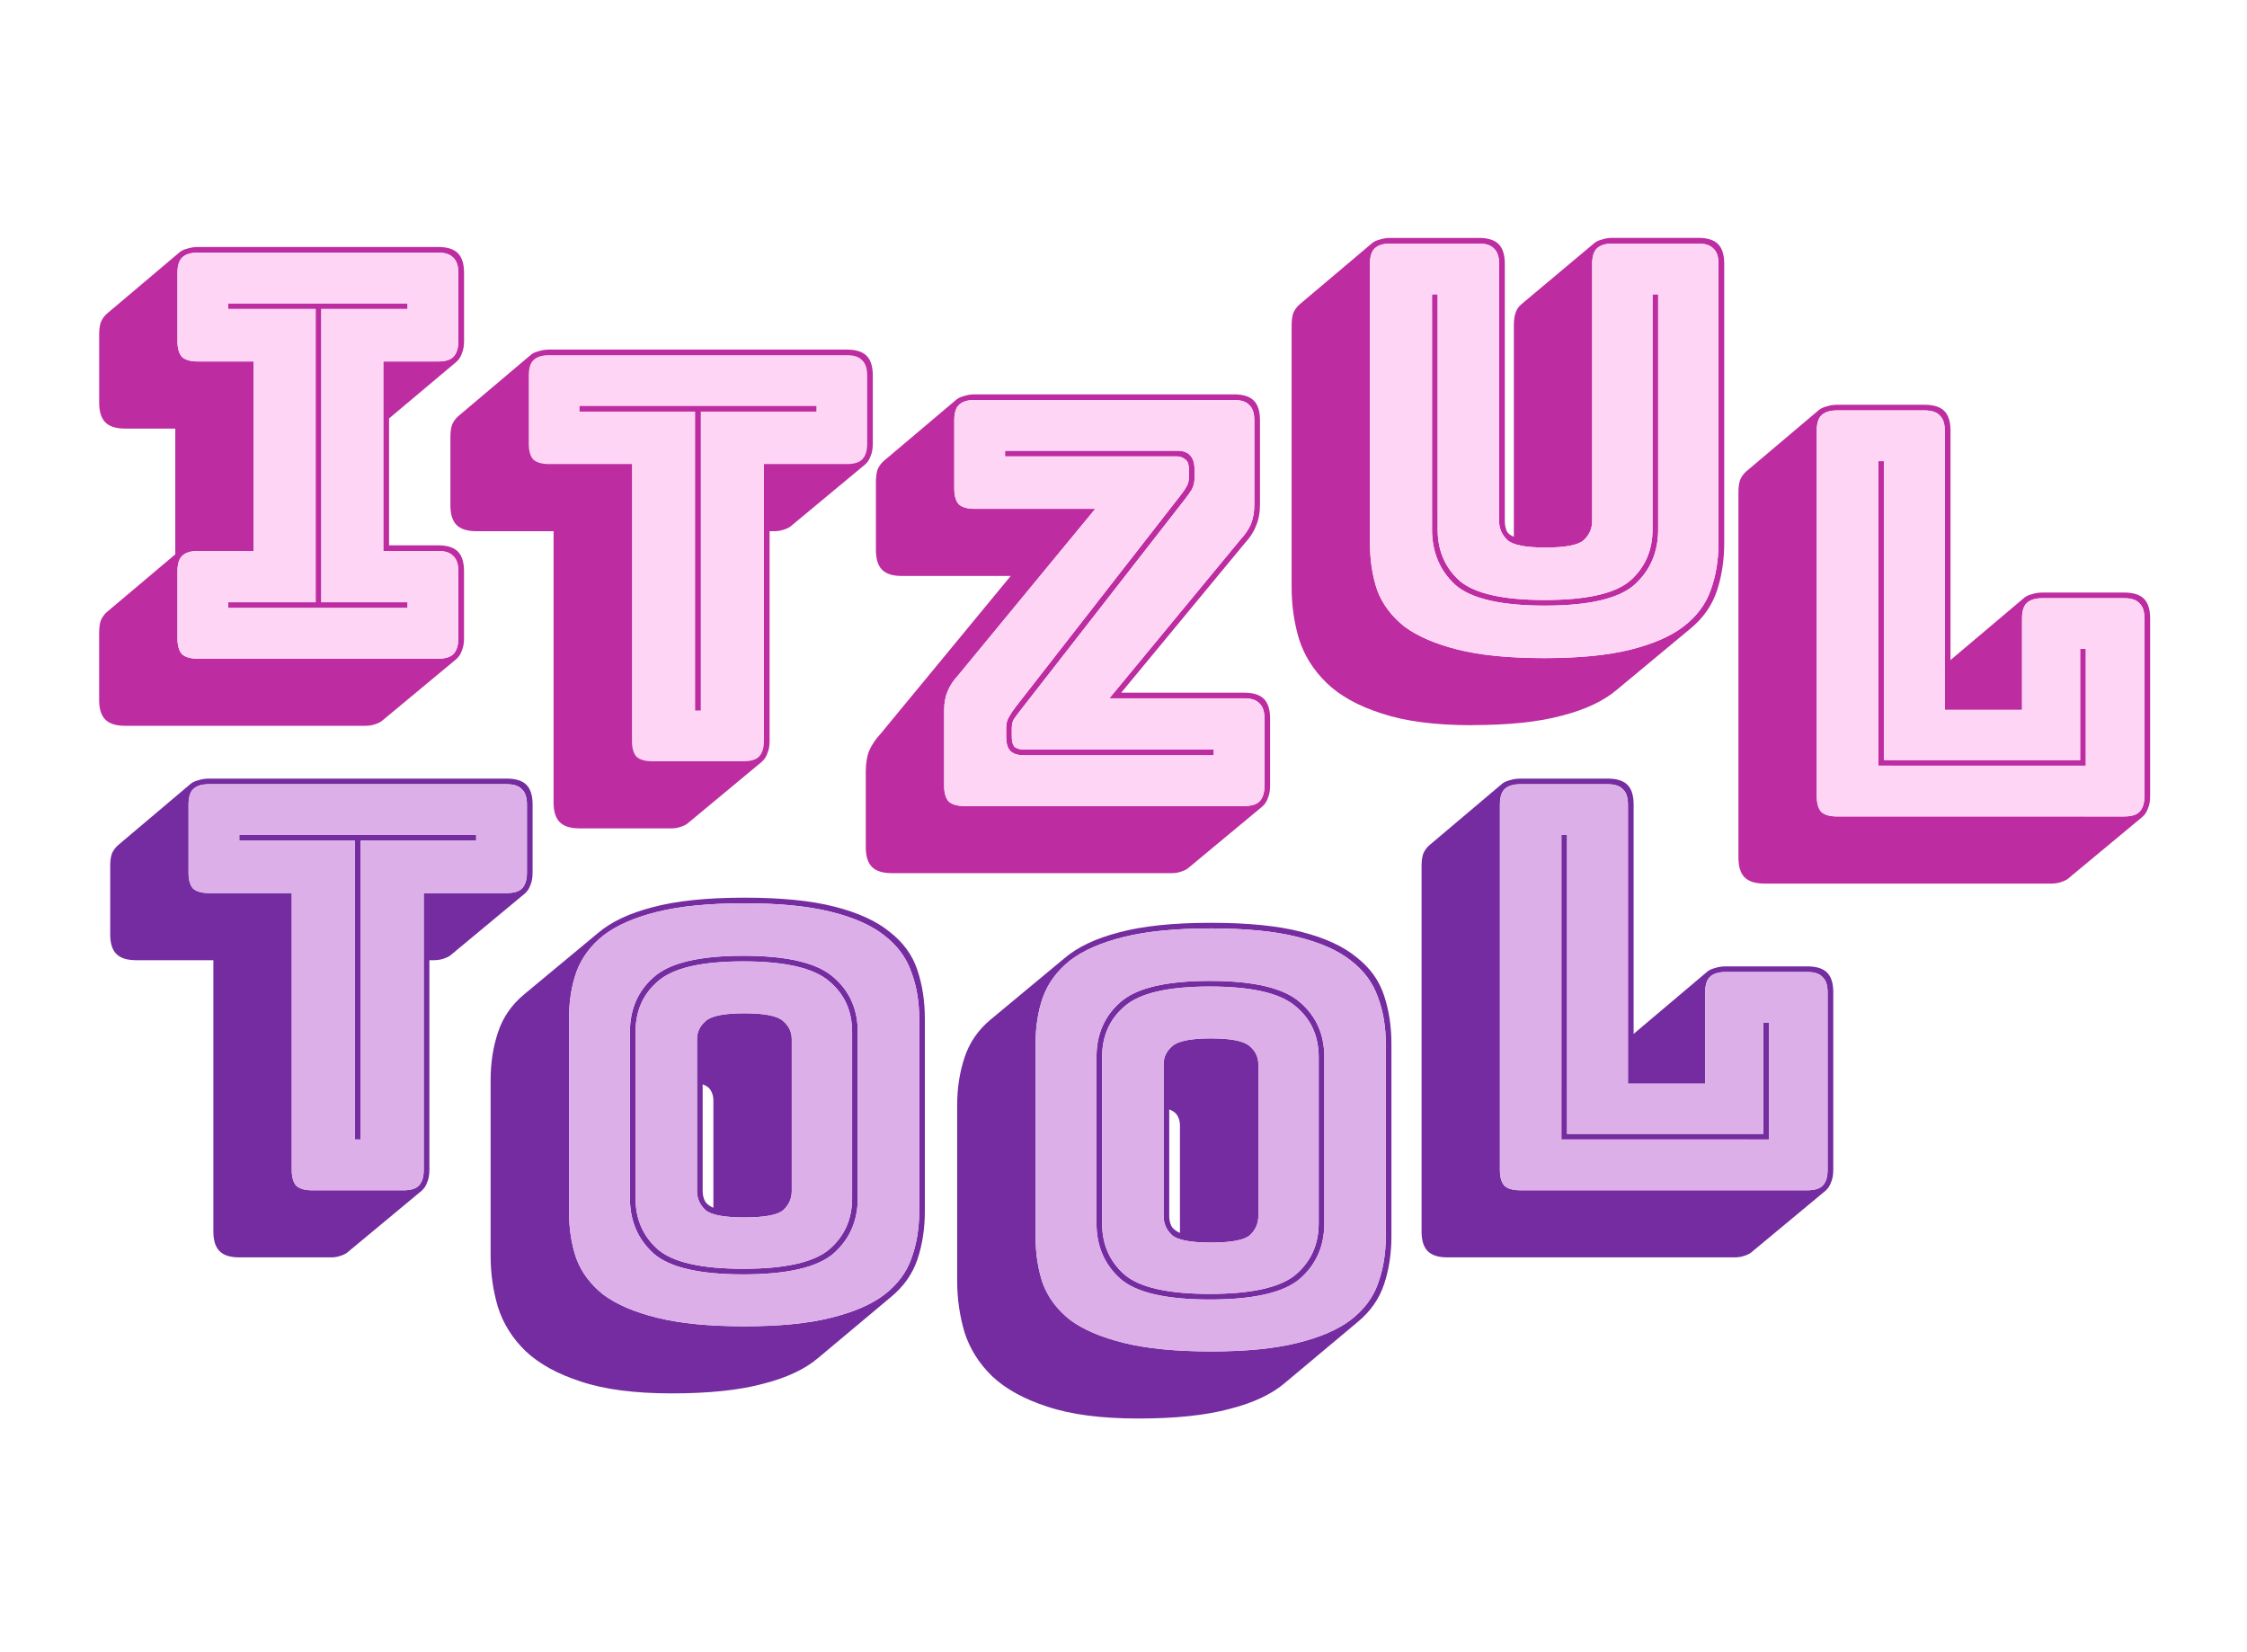 <?xml version="1.0" encoding="UTF-8" standalone="no"?>
<!-- Created with Inkscape (http://www.inkscape.org/) -->

<svg
   width="340"
   height="250"
   viewBox="0 0 89.958 66.146"
   version="1.1"
   id="svg5"
   inkscape:version="1.2.2 (b0a8486541, 2022-12-01)"
   sodipodi:docname="itzultool-logoa.svg"
   inkscape:export-filename="itzultool.png"
   inkscape:export-xdpi="96"
   inkscape:export-ydpi="96"
   xmlns:inkscape="http://www.inkscape.org/namespaces/inkscape"
   xmlns:sodipodi="http://sodipodi.sourceforge.net/DTD/sodipodi-0.dtd"
   xmlns="http://www.w3.org/2000/svg"
   xmlns:svg="http://www.w3.org/2000/svg">
  <sodipodi:namedview
     id="namedview7"
     pagecolor="#ffffff"
     bordercolor="#111111"
     borderopacity="1"
     inkscape:showpageshadow="0"
     inkscape:pageopacity="0"
     inkscape:pagecheckerboard="1"
     inkscape:deskcolor="#d1d1d1"
     inkscape:document-units="px"
     showgrid="false"
     inkscape:zoom="0.77754325"
     inkscape:cx="93.885453"
     inkscape:cy="94.528504"
     inkscape:window-width="1850"
     inkscape:window-height="1016"
     inkscape:window-x="0"
     inkscape:window-y="0"
     inkscape:window-maximized="1"
     inkscape:current-layer="layer1" />
  <defs
     id="defs2" />
  <g
     inkscape:label="Geruza 1"
     inkscape:groupmode="layer"
     id="layer1"
     transform="translate(-523.075,-682.283)">
    <g
       id="g1528"
       transform="translate(-3.274,-9.176)">
      <g
         id="g1493">
        <g
           id="g4371-3-5"
           transform="translate(315.986,-158.86)">
          <path
             d="m 292.491,885.692 h -11.492 q -0.542,0 -0.79,-0.248 -0.248,-0.248 -0.248,-0.79 v -14.63 q 0,-0.294 0.068,-0.497 0.09,-0.203 0.248,-0.339 l 2.913,-2.461 q 0.113,-0.09 0.294,-0.135 0.203,-0.068 0.429,-0.068 h 3.5 q 0.542,0 0.79,0.248 0.248,0.248 0.248,0.79 v 9.189 l 0.045,-0.045 2.913,-2.461 q 0.113,-0.09 0.294,-0.135 0.203,-0.068 0.429,-0.068 h 3.274 q 0.542,0 0.79,0.248 0.248,0.248 0.248,0.79 v 7.112 q 0,0.294 -0.09,0.497 -0.068,0.203 -0.226,0.339 l -2.935,2.438 q -0.09,0.09 -0.294,0.158 -0.181,0.068 -0.406,0.068 z m 2.913,-2.687 q 0.429,0 0.61,-0.181 0.203,-0.203 0.203,-0.632 v -7.112 q 0,-0.429 -0.203,-0.61 -0.181,-0.203 -0.61,-0.203 h -3.274 q -0.429,0 -0.632,0.203 -0.181,0.181 -0.181,0.61 v 3.658 h -3.093 v -11.176 q 0,-0.429 -0.203,-0.61 -0.181,-0.203 -0.61,-0.203 h -3.5 q -0.429,0 -0.632,0.203 -0.181,0.181 -0.181,0.61 v 14.63 q 0,0.429 0.181,0.632 0.203,0.181 0.632,0.181 z m -9.844,-2.032 V 868.782 h 0.226 v 11.966 h 7.857 v -4.448 h 0.226 v 4.674 z"
             style="font-size:22.578px;line-height:1.25;font-family:'Bungee Shade';-inkscape-font-specification:'Bungee Shade, Normal';letter-spacing:0px;word-spacing:0px;fill:#bd2ca0;fill-opacity:1;stroke-width:0.265"
             id="path629-1-4-1-9-8-6-62" />
          <path
             style="fill:#ffd5f6;stroke-width:4.714;stroke-linejoin:round;paint-order:stroke markers fill"
             d="m 283.908,866.749 c -0.286,0 -0.497,0.068 -0.632,0.203 -0.12,0.12 -0.181,0.324 -0.181,0.61 v 14.631 c 0,0.286 0.06,0.497 0.181,0.632 0.135,0.12 0.346,0.18 0.632,0.18 h 11.492 c 0.286,0 0.489,-0.06 0.61,-0.18 0.135,-0.135 0.203,-0.346 0.203,-0.632 v -7.112 c 0,-0.286 -0.068,-0.489 -0.203,-0.61 -0.12,-0.135 -0.324,-0.203 -0.61,-0.203 h -3.274 c -0.286,0 -0.497,0.068 -0.633,0.203 -0.12,0.12 -0.18,0.324 -0.18,0.61 v 3.658 h -3.093 V 867.562 c 0,-0.286 -0.068,-0.489 -0.203,-0.61 -0.12,-0.135 -0.324,-0.203 -0.61,-0.203 z m 1.648,2.032 h 0.226 v 11.966 h 7.857 v -4.448 h 0.226 v 4.674 h -8.309 z"
             id="path4355-4-9" />
        </g>
        <g
           id="g4379-9-1"
           transform="translate(318.103,-157.273)">
          <path
             d="m 255.144,883.688 h -11.199 q -0.542,0 -0.79,-0.248 -0.248,-0.248 -0.248,-0.79 v -3.025 q 0,-0.497 0.135,-0.835 0.158,-0.361 0.474,-0.7 l 5.193,-6.299 h -4.358 q -0.542,0 -0.79,-0.248 -0.248,-0.248 -0.248,-0.79 v -2.732 q 0,-0.294 0.068,-0.497 0.09,-0.203 0.248,-0.339 l 2.913,-2.461 q 0.113,-0.09 0.294,-0.135 0.203,-0.068 0.429,-0.068 h 10.386 q 0.542,0 0.79,0.248 0.248,0.248 0.248,0.79 v 3.364 q 0,0.497 -0.158,0.858 -0.135,0.361 -0.452,0.7 l -4.945,5.983 h 4.922 q 0.542,0 0.79,0.248 0.248,0.248 0.248,0.79 v 2.687 q 0,0.294 -0.09,0.497 -0.068,0.203 -0.226,0.339 l -2.935,2.438 q -0.09,0.09 -0.294,0.158 -0.181,0.068 -0.406,0.068 z m 2.913,-2.687 q 0.429,0 0.61,-0.181 0.203,-0.203 0.203,-0.632 v -2.687 q 0,-0.429 -0.203,-0.61 -0.181,-0.203 -0.61,-0.203 h -5.396 l 5.238,-6.344 q 0.294,-0.316 0.429,-0.632 0.135,-0.339 0.135,-0.79 v -3.364 q 0,-0.429 -0.203,-0.61 -0.181,-0.203 -0.61,-0.203 h -10.386 q -0.429,0 -0.632,0.203 -0.181,0.181 -0.181,0.61 v 2.732 q 0,0.429 0.181,0.632 0.203,0.181 0.632,0.181 h 4.832 l -5.486,6.66 q -0.294,0.316 -0.429,0.655 -0.135,0.316 -0.135,0.745 v 3.025 q 0,0.429 0.181,0.632 0.203,0.181 0.632,0.181 z m -2.371,-12.282 -6.615,8.489 q -0.158,0.203 -0.248,0.339 -0.068,0.135 -0.068,0.361 v 0.316 q 0,0.316 0.135,0.429 0.158,0.09 0.339,0.09 h 7.609 v 0.226 h -7.609 q -0.361,0 -0.542,-0.181 -0.158,-0.181 -0.158,-0.564 v -0.361 q 0,-0.248 0.113,-0.429 0.113,-0.203 0.271,-0.406 l 6.615,-8.489 q 0.158,-0.203 0.226,-0.339 0.09,-0.135 0.09,-0.361 v -0.316 q 0,-0.316 -0.158,-0.406 -0.135,-0.113 -0.316,-0.113 h -6.886 v -0.226 h 6.886 q 0.361,0 0.519,0.181 0.181,0.181 0.181,0.564 v 0.361 q 0,0.248 -0.113,0.452 -0.113,0.181 -0.271,0.384 z"
             style="font-size:22.578px;line-height:1.25;font-family:'Bungee Shade';-inkscape-font-specification:'Bungee Shade, Normal';letter-spacing:0px;word-spacing:0px;fill:#bd2ca0;fill-opacity:1;stroke-width:0.265"
             id="path625-8-0-3-8-3-8-2" />
          <path
             style="fill:#ffd5f6;stroke-width:4.714;stroke-linejoin:round;paint-order:stroke markers fill"
             d="m 247.261,864.745 c -0.286,0 -0.497,0.068 -0.632,0.203 -0.12,0.12 -0.18,0.324 -0.18,0.61 v 2.732 c 0,0.286 0.06,0.497 0.18,0.632 0.135,0.12 0.346,0.18 0.632,0.18 h 4.832 l -5.486,6.661 c -0.196,0.211 -0.339,0.429 -0.429,0.655 -0.09,0.211 -0.135,0.459 -0.135,0.745 v 3.026 c 0,0.286 0.06,0.497 0.181,0.632 0.135,0.12 0.346,0.18 0.632,0.18 h 11.199 c 0.286,0 0.489,-0.06 0.609,-0.18 0.135,-0.135 0.203,-0.346 0.203,-0.632 v -2.687 c 0,-0.286 -0.068,-0.489 -0.203,-0.609 -0.12,-0.135 -0.323,-0.203 -0.609,-0.203 h -5.396 l 5.238,-6.345 c 0.196,-0.211 0.339,-0.421 0.429,-0.632 0.09,-0.226 0.135,-0.489 0.135,-0.79 v -3.364 c 0,-0.286 -0.068,-0.489 -0.203,-0.61 -0.12,-0.135 -0.324,-0.203 -0.61,-0.203 z m 1.22,2.032 h 6.886 c 0.241,0 0.414,0.06 0.519,0.181 0.12,0.12 0.181,0.308 0.181,0.564 v 0.361 c 0,0.166 -0.038,0.316 -0.113,0.452 -0.075,0.12 -0.165,0.248 -0.271,0.384 l -6.615,8.489 c -0.105,0.135 -0.188,0.249 -0.249,0.339 -0.045,0.09 -0.068,0.211 -0.068,0.361 v 0.316 c 0,0.211 0.045,0.354 0.135,0.429 0.105,0.06 0.219,0.09 0.339,0.09 h 7.608 v 0.226 h -7.608 c -0.241,0 -0.422,-0.06 -0.542,-0.18 -0.105,-0.12 -0.158,-0.309 -0.158,-0.565 v -0.361 c 0,-0.166 0.038,-0.308 0.113,-0.429 0.075,-0.135 0.165,-0.271 0.271,-0.406 l 6.615,-8.489 c 0.105,-0.135 0.181,-0.248 0.226,-0.338 0.06,-0.09 0.09,-0.211 0.09,-0.361 v -0.316 c 0,-0.211 -0.053,-0.346 -0.158,-0.406 -0.09,-0.075 -0.196,-0.113 -0.316,-0.113 h -6.886 z"
             id="path4353-4-7" />
        </g>
        <g
           id="g5075-6-09"
           transform="translate(318.411,-158.86)">
          <path
             style="fill:#ffd5f6;fill-opacity:1;stroke-width:4.714;stroke-linejoin:round;paint-order:stroke markers fill"
             d="m 229.918,864.54 c -0.286,0 -0.497,0.068 -0.633,0.203 -0.12,0.12 -0.18,0.324 -0.18,0.61 v 2.732 c 0,0.286 0.06,0.497 0.18,0.633 0.135,0.12 0.347,0.18 0.633,0.18 h 3.319 v 11.086 c 0,0.286 0.06,0.497 0.181,0.633 0.135,0.12 0.346,0.18 0.632,0.18 h 3.658 c 0.286,0 0.489,-0.06 0.61,-0.18 0.135,-0.135 0.203,-0.347 0.203,-0.633 v -11.086 h 3.319 c 0.286,0 0.489,-0.06 0.609,-0.18 0.135,-0.135 0.203,-0.347 0.203,-0.633 v -2.732 c 0,-0.286 -0.068,-0.489 -0.203,-0.61 -0.12,-0.135 -0.323,-0.203 -0.609,-0.203 z m 1.219,2.032 h 9.483 v 0.226 h -4.628 v 11.966 h -0.226 v -11.966 h -4.629 z"
             id="path1772-3-8-4-8-7-9-3" />
          <path
             d="m 234.796,883.483 h -3.658 q -0.542,0 -0.79,-0.248 -0.248,-0.248 -0.248,-0.79 v -10.86 h -3.093 q -0.542,0 -0.79,-0.248 -0.248,-0.248 -0.248,-0.79 v -2.732 q 0,-0.294 0.068,-0.497 0.09,-0.203 0.248,-0.339 l 2.913,-2.461 q 0.113,-0.09 0.294,-0.135 0.203,-0.068 0.429,-0.068 h 11.921 q 0.542,0 0.79,0.248 0.248,0.248 0.248,0.79 v 2.732 q 0,0.294 -0.09,0.497 -0.068,0.203 -0.226,0.339 l -2.935,2.438 q -0.09,0.09 -0.294,0.158 -0.181,0.068 -0.406,0.068 h -0.181 v 8.399 q 0,0.294 -0.09,0.497 -0.068,0.203 -0.226,0.339 l -2.935,2.438 q -0.09,0.09 -0.294,0.158 -0.181,0.068 -0.406,0.068 z m 2.913,-2.687 q 0.429,0 0.61,-0.181 0.203,-0.203 0.203,-0.632 v -11.086 h 3.319 q 0.429,0 0.61,-0.181 0.203,-0.203 0.203,-0.632 v -2.732 q 0,-0.429 -0.203,-0.61 -0.181,-0.203 -0.61,-0.203 h -11.921 q -0.429,0 -0.632,0.203 -0.181,0.181 -0.181,0.61 v 2.732 q 0,0.429 0.181,0.632 0.203,0.181 0.632,0.181 h 3.319 v 11.086 q 0,0.429 0.181,0.632 0.203,0.181 0.632,0.181 z m -1.942,-2.032 v -11.966 h -4.628 v -0.226 h 9.483 v 0.226 h -4.628 v 11.966 z"
             style="font-size:22.578px;line-height:1.25;font-family:'Bungee Shade';-inkscape-font-specification:'Bungee Shade, Normal';letter-spacing:0px;word-spacing:0px;fill:#bd2ca0;fill-opacity:1;stroke-width:0.265"
             id="path623-3-5-5-7-1-9-6" />
        </g>
        <g
           id="g4387-7-0"
           transform="translate(321.807,-157.802)">
          <path
             d="m 219.167,878.318 h -9.618 q -0.542,0 -0.79,-0.248 -0.248,-0.248 -0.248,-0.79 v -2.687 q 0,-0.294 0.068,-0.497 0.09,-0.203 0.248,-0.339 l 2.732,-2.303 v -5.035 h -2.009 q -0.542,0 -0.79,-0.248 -0.248,-0.248 -0.248,-0.79 v -2.732 q 0,-0.294 0.068,-0.497 0.09,-0.203 0.248,-0.339 l 2.913,-2.461 q 0.113,-0.09 0.294,-0.135 0.203,-0.068 0.429,-0.068 h 9.618 q 0.542,0 0.79,0.248 0.248,0.248 0.248,0.79 v 2.732 q 0,0.294 -0.09,0.497 -0.068,0.203 -0.226,0.339 l -2.687,2.258 v 5.08 h 1.964 q 0.542,0 0.79,0.248 0.248,0.248 0.248,0.79 v 2.687 q 0,0.294 -0.09,0.497 -0.068,0.203 -0.226,0.339 l -2.935,2.438 q -0.09,0.09 -0.294,0.158 -0.181,0.068 -0.406,0.068 z m -6.706,-2.687 h 9.618 q 0.429,0 0.61,-0.181 0.203,-0.203 0.203,-0.632 v -2.687 q 0,-0.429 -0.203,-0.61 -0.181,-0.203 -0.61,-0.203 h -2.19 v -7.586 h 2.19 q 0.429,0 0.61,-0.181 0.203,-0.203 0.203,-0.632 v -2.732 q 0,-0.429 -0.203,-0.61 -0.181,-0.203 -0.61,-0.203 h -9.618 q -0.429,0 -0.632,0.203 -0.181,0.181 -0.181,0.61 v 2.732 q 0,0.429 0.181,0.632 0.203,0.181 0.632,0.181 h 2.235 v 7.586 h -2.235 q -0.429,0 -0.632,0.203 -0.181,0.181 -0.181,0.61 v 2.687 q 0,0.429 0.181,0.632 0.203,0.181 0.632,0.181 z m 8.399,-2.032 h -7.18 v -0.226 h 3.5 v -11.74 h -3.5 v -0.226 h 7.18 v 0.226 h -3.454 v 11.74 h 3.454 z"
             style="font-size:22.578px;line-height:1.25;font-family:'Bungee Shade';-inkscape-font-specification:'Bungee Shade, Normal';letter-spacing:0px;word-spacing:0px;fill:#bd2ca0;fill-opacity:1;stroke-width:0.265"
             id="path621-2-1-1-9-7-8-6" />
          <path
             style="fill:#ffd5f6;stroke-width:4.714;stroke-linejoin:round;paint-order:stroke markers fill"
             d="m 212.458,859.375 c -0.286,0 -0.497,0.068 -0.632,0.203 -0.12,0.12 -0.181,0.324 -0.181,0.61 v 2.732 c 0,0.286 0.06,0.497 0.181,0.633 0.135,0.12 0.346,0.18 0.632,0.18 h 2.236 v 7.586 h -2.236 c -0.286,0 -0.497,0.068 -0.632,0.204 -0.12,0.12 -0.181,0.323 -0.181,0.609 v 2.687 c 0,0.286 0.06,0.497 0.181,0.633 0.135,0.12 0.346,0.18 0.632,0.18 h 9.618 c 0.286,0 0.489,-0.06 0.61,-0.18 0.135,-0.135 0.203,-0.347 0.203,-0.633 v -2.687 c 0,-0.286 -0.068,-0.489 -0.203,-0.609 -0.12,-0.135 -0.324,-0.204 -0.61,-0.204 h -2.19 v -7.586 h 2.19 c 0.286,0 0.489,-0.06 0.61,-0.18 0.135,-0.135 0.203,-0.347 0.203,-0.633 v -2.732 c 0,-0.286 -0.068,-0.489 -0.203,-0.61 -0.12,-0.135 -0.324,-0.203 -0.61,-0.203 z m 1.219,2.032 h 7.18 v 0.226 h -3.455 v 11.74 h 3.455 v 0.226 h -7.18 v -0.226 h 3.5 v -11.74 h -3.5 z"
             id="path4349-0-2" />
        </g>
        <g
           id="g4375-1-6"
           transform="translate(317.573,-157.273)">
          <path
             d="m 267.688,877.765 q -2.19,0 -3.612,-0.474 -1.4,-0.452 -2.19,-1.219 -0.79,-0.768 -1.106,-1.761 -0.294,-0.993 -0.294,-2.055 v -10.499 q 0,-0.294 0.068,-0.497 0.09,-0.203 0.248,-0.339 l 2.913,-2.461 q 0.113,-0.09 0.294,-0.135 0.203,-0.068 0.429,-0.068 h 3.545 q 0.542,0 0.79,0.248 0.248,0.248 0.248,0.79 v 10.295 q 0,0.203 0.068,0.384 0.068,0.158 0.294,0.248 v -8.467 q 0,-0.294 0.068,-0.497 0.068,-0.203 0.203,-0.316 l 0.023,-0.023 2.935,-2.461 q 0.113,-0.09 0.294,-0.135 0.181,-0.068 0.429,-0.068 h 3.432 q 0.542,0 0.79,0.248 0.248,0.248 0.248,0.79 v 11.176 q 0,1.039 -0.294,1.919 -0.294,0.881 -1.061,1.513 l -2.935,2.438 q -0.79,0.677 -2.19,1.039 -1.4,0.384 -3.635,0.384 z m 9.889,-7.293 v -11.176 q 0,-0.429 -0.203,-0.61 -0.181,-0.203 -0.61,-0.203 h -3.432 q -0.429,0 -0.632,0.203 -0.181,0.181 -0.181,0.61 v 10.295 q 0,0.452 -0.339,0.768 -0.339,0.294 -1.535,0.294 -1.174,0 -1.513,-0.294 -0.339,-0.316 -0.339,-0.768 v -10.295 q 0,-0.429 -0.203,-0.61 -0.181,-0.203 -0.61,-0.203 h -3.545 q -0.429,0 -0.632,0.203 -0.181,0.181 -0.181,0.61 v 11.176 q 0,1.039 0.294,1.897 0.316,0.835 1.084,1.445 0.79,0.587 2.145,0.926 1.355,0.339 3.454,0.339 2.1,0 3.454,-0.339 1.355,-0.339 2.122,-0.926 0.79,-0.61 1.084,-1.445 0.316,-0.858 0.316,-1.897 z m -11.47,-9.957 h 0.226 v 9.415 q 0,1.264 0.881,2.055 0.903,0.768 3.409,0.768 2.506,0 3.409,-0.768 0.903,-0.79 0.903,-2.055 v -9.415 h 0.226 v 9.415 q 0,1.355 -0.948,2.213 -0.948,0.835 -3.59,0.835 -2.642,0 -3.59,-0.835 -0.926,-0.858 -0.926,-2.213 z"
             style="font-size:22.578px;line-height:1.25;font-family:'Bungee Shade';-inkscape-font-specification:'Bungee Shade, Normal';letter-spacing:0px;word-spacing:0px;fill:#bd2ca0;fill-opacity:1;stroke-width:0.265"
             id="path627-6-9-5-3-0-4-1" />
          <path
             style="fill:#ffd5f6;stroke-width:4.714;stroke-linejoin:round;paint-order:stroke markers fill"
             d="m 264.434,858.483 c -0.286,0 -0.497,0.068 -0.632,0.203 -0.12,0.12 -0.181,0.324 -0.181,0.61 v 11.176 c 0,0.692 0.098,1.325 0.294,1.897 0.211,0.557 0.572,1.038 1.084,1.445 0.527,0.391 1.242,0.7 2.145,0.926 0.903,0.226 2.055,0.339 3.455,0.339 1.4,0 2.551,-0.113 3.454,-0.339 0.903,-0.226 1.611,-0.534 2.122,-0.926 0.527,-0.406 0.888,-0.888 1.084,-1.445 0.211,-0.572 0.316,-1.204 0.316,-1.897 v -11.176 c 0,-0.286 -0.068,-0.489 -0.203,-0.61 -0.12,-0.135 -0.324,-0.203 -0.61,-0.203 h -3.432 c -0.286,0 -0.497,0.068 -0.632,0.203 -0.12,0.12 -0.181,0.324 -0.181,0.61 v 10.296 c 0,0.301 -0.113,0.557 -0.338,0.767 -0.226,0.196 -0.738,0.294 -1.535,0.294 -0.783,0 -1.287,-0.098 -1.513,-0.294 -0.226,-0.211 -0.339,-0.466 -0.339,-0.767 v -10.296 c 0,-0.286 -0.068,-0.489 -0.203,-0.61 -0.12,-0.135 -0.323,-0.203 -0.609,-0.203 z m 1.671,2.032 h 0.226 v 9.415 c 0,0.843 0.294,1.528 0.881,2.055 0.602,0.512 1.738,0.767 3.409,0.767 1.671,0 2.808,-0.256 3.41,-0.767 0.602,-0.527 0.903,-1.212 0.903,-2.055 v -9.415 h 0.226 v 9.415 c 0,0.903 -0.316,1.641 -0.948,2.213 -0.632,0.557 -1.829,0.835 -3.59,0.835 -1.761,0 -2.957,-0.278 -3.589,-0.835 -0.617,-0.572 -0.926,-1.31 -0.926,-2.213 z"
             id="path1762-4-5-8-1-3-8" />
        </g>
      </g>
      <g
         id="g1476">
        <g
           id="g5092-9-9"
           transform="translate(316.294,-160.448)">
          <g
             id="g4401-4-20"
             transform="translate(1.279)">
            <path
               d="m 260.215,907.274 q -0.79,0.677 -2.213,1.039 -1.422,0.384 -3.658,0.384 -2.213,0 -3.635,-0.474 -1.4,-0.452 -2.213,-1.219 -0.79,-0.768 -1.106,-1.761 -0.294,-0.993 -0.294,-2.055 v -7.022 q 0,-1.039 0.294,-1.919 0.294,-0.903 1.061,-1.535 l 2.935,-2.438 q 0.79,-0.677 2.19,-1.039 1.422,-0.384 3.68,-0.384 2.213,0 3.612,0.361 1.422,0.361 2.213,1.016 0.813,0.632 1.106,1.535 0.294,0.881 0.294,1.942 v 7.699 q 0,1.039 -0.294,1.919 -0.294,0.881 -1.061,1.513 z m 4.041,-5.87 v -7.699 q 0,-1.039 -0.316,-1.874 -0.294,-0.858 -1.084,-1.468 -0.768,-0.61 -2.145,-0.948 -1.355,-0.339 -3.454,-0.339 -2.1,0 -3.477,0.339 -1.377,0.339 -2.167,0.948 -0.768,0.61 -1.084,1.468 -0.294,0.835 -0.294,1.874 v 7.699 q 0,1.039 0.294,1.897 0.316,0.835 1.084,1.445 0.79,0.587 2.167,0.926 1.377,0.339 3.477,0.339 2.1,0 3.454,-0.339 1.377,-0.339 2.145,-0.926 0.79,-0.61 1.084,-1.445 0.316,-0.858 0.316,-1.897 z m -2.461,-0.519 q 0,1.355 -0.971,2.213 -0.971,0.835 -3.612,0.835 -2.642,0 -3.59,-0.835 -0.948,-0.858 -0.948,-2.213 v -6.66 q 0,-1.355 0.948,-2.19 0.948,-0.858 3.59,-0.858 2.642,0 3.612,0.858 0.971,0.835 0.971,2.19 z m -8.896,0 q 0,1.264 0.903,2.055 0.903,0.768 3.409,0.768 2.506,0 3.432,-0.768 0.926,-0.79 0.926,-2.055 v -6.66 q 0,-1.264 -0.926,-2.032 -0.926,-0.79 -3.432,-0.79 -2.506,0 -3.409,0.79 -0.903,0.768 -0.903,2.032 z m 2.461,-0.294 v -6.073 q 0,-0.429 0.339,-0.722 0.339,-0.316 1.558,-0.316 1.219,0 1.558,0.316 0.339,0.294 0.339,0.722 v 6.073 q 0,0.452 -0.339,0.768 -0.339,0.294 -1.558,0.294 -1.219,0 -1.558,-0.294 -0.339,-0.316 -0.339,-0.768 z m 0.226,0 q 0,0.226 0.09,0.406 0.09,0.158 0.339,0.271 v -4.29 q 0,-0.226 -0.09,-0.384 -0.09,-0.181 -0.339,-0.271 z"
               style="font-size:22.578px;line-height:1.25;font-family:'Bungee Shade';-inkscape-font-specification:'Bungee Shade, Normal';letter-spacing:0px;word-spacing:0px;fill:#742ca0;fill-opacity:1;stroke-width:0.265"
               id="path635-9-8-0-5-0-3-2" />
            <path
               style="fill:#ddafe9;stroke-width:4.714;stroke-linejoin:round;paint-order:stroke markers fill"
               d="m 257.212,891.402 c -1.671,0 -2.808,0.263 -3.41,0.79 -0.602,0.512 -0.903,1.189 -0.903,2.032 v 6.661 c 0,0.843 0.301,1.528 0.903,2.055 0.602,0.512 1.739,0.767 3.41,0.767 1.671,0 2.815,-0.256 3.432,-0.767 0.617,-0.527 0.926,-1.212 0.926,-2.055 v -6.661 c 0,-0.843 -0.308,-1.52 -0.926,-2.032 -0.617,-0.527 -1.761,-0.79 -3.432,-0.79 z m 0.045,2.077 c 0.813,0 1.332,0.106 1.558,0.316 0.226,0.196 0.338,0.436 0.338,0.722 v 6.074 c 0,0.301 -0.113,0.557 -0.338,0.767 -0.226,0.196 -0.745,0.294 -1.558,0.294 -0.813,0 -1.332,-0.098 -1.558,-0.294 -0.226,-0.211 -0.338,-0.466 -0.338,-0.767 v -6.074 c 0,-0.286 0.113,-0.527 0.338,-0.722 0.226,-0.211 0.745,-0.316 1.558,-0.316 z"
               id="path4367-8-37" />
            <path
               style="fill:#ddafe9;stroke-width:4.714;stroke-linejoin:round;paint-order:stroke markers fill"
               d="m 257.257,889.076 c -1.4,0 -2.559,0.113 -3.477,0.339 -0.918,0.226 -1.641,0.542 -2.168,0.948 -0.512,0.406 -0.873,0.896 -1.084,1.468 -0.196,0.557 -0.294,1.181 -0.294,1.874 v 7.699 c 0,0.692 0.098,1.325 0.294,1.897 0.211,0.557 0.572,1.038 1.084,1.445 0.527,0.391 1.25,0.7 2.168,0.926 0.918,0.226 2.077,0.339 3.477,0.339 1.4,0 2.551,-0.113 3.455,-0.339 0.918,-0.226 1.633,-0.534 2.145,-0.926 0.527,-0.406 0.888,-0.888 1.084,-1.445 0.211,-0.572 0.316,-1.204 0.316,-1.897 v -7.699 c 0,-0.692 -0.106,-1.317 -0.316,-1.874 -0.196,-0.572 -0.557,-1.061 -1.084,-1.468 -0.512,-0.406 -1.226,-0.722 -2.145,-0.948 -0.903,-0.226 -2.055,-0.339 -3.455,-0.339 z m -0.045,2.1 c 1.761,0 2.965,0.286 3.612,0.858 0.647,0.557 0.971,1.287 0.971,2.19 v 6.661 c 0,0.903 -0.324,1.64 -0.971,2.212 -0.647,0.557 -1.851,0.836 -3.612,0.836 -1.761,0 -2.958,-0.279 -3.59,-0.836 -0.632,-0.572 -0.948,-1.309 -0.948,-2.212 v -6.661 c 0,-0.903 0.316,-1.633 0.948,-2.19 0.632,-0.572 1.829,-0.858 3.59,-0.858 z"
               id="path4363-5-5" />
          </g>
        </g>
        <g
           id="g5086-5-9"
           transform="translate(315.236,-160.977)">
          <path
             d="m 280.555,902.775 h -11.492 q -0.542,0 -0.79,-0.248 -0.248,-0.248 -0.248,-0.79 v -14.63 q 0,-0.294 0.068,-0.497 0.09,-0.203 0.248,-0.339 l 2.913,-2.461 q 0.113,-0.09 0.294,-0.135 0.203,-0.068 0.429,-0.068 h 3.5 q 0.542,0 0.79,0.248 0.248,0.248 0.248,0.79 v 9.189 l 0.045,-0.045 2.913,-2.461 q 0.113,-0.09 0.294,-0.135 0.203,-0.068 0.429,-0.068 h 3.274 q 0.542,0 0.79,0.248 0.248,0.248 0.248,0.79 v 7.112 q 0,0.294 -0.09,0.497 -0.068,0.203 -0.226,0.339 l -2.935,2.438 q -0.09,0.09 -0.294,0.158 -0.181,0.068 -0.406,0.068 z m 2.913,-2.687 q 0.429,0 0.61,-0.181 0.203,-0.203 0.203,-0.632 v -7.112 q 0,-0.429 -0.203,-0.61 -0.181,-0.203 -0.61,-0.203 h -3.274 q -0.429,0 -0.632,0.203 -0.181,0.181 -0.181,0.61 v 3.658 h -3.093 v -11.176 q 0,-0.429 -0.203,-0.61 -0.181,-0.203 -0.61,-0.203 h -3.5 q -0.429,0 -0.632,0.203 -0.181,0.181 -0.181,0.61 v 14.63 q 0,0.429 0.181,0.632 0.203,0.181 0.632,0.181 z m -9.844,-2.032 v -12.192 h 0.226 v 11.966 h 7.857 V 893.383 h 0.226 v 4.674 z"
             style="font-size:22.578px;line-height:1.25;font-family:'Bungee Shade';-inkscape-font-specification:'Bungee Shade, Normal';letter-spacing:0px;word-spacing:0px;fill:#742ca0;fill-opacity:1;stroke-width:0.265"
             id="path637-1-2-1-0-1-2-22" />
          <path
             style="fill:#ddafe9;stroke-width:4.714;stroke-linejoin:round;paint-order:stroke markers fill"
             d="m 271.975,883.833 c -0.286,0 -0.497,0.068 -0.632,0.203 -0.12,0.12 -0.181,0.324 -0.181,0.61 v 14.63 c 0,0.286 0.06,0.497 0.181,0.633 0.135,0.12 0.346,0.18 0.632,0.18 h 11.492 c 0.286,0 0.489,-0.06 0.609,-0.18 0.135,-0.135 0.204,-0.347 0.204,-0.633 v -7.112 c 0,-0.286 -0.068,-0.489 -0.204,-0.61 -0.12,-0.135 -0.323,-0.203 -0.609,-0.203 h -3.274 c -0.286,0 -0.497,0.068 -0.633,0.203 -0.12,0.12 -0.18,0.324 -0.18,0.61 v 3.658 h -3.093 v -11.176 c 0,-0.286 -0.068,-0.489 -0.203,-0.61 -0.12,-0.135 -0.324,-0.203 -0.61,-0.203 z m 1.648,2.032 h 0.225 v 11.966 h 7.857 v -4.448 h 0.226 v 4.674 h -8.309 z"
             id="path4359-8-8" />
        </g>
        <g
           id="g5098-3-9"
           transform="translate(317.353,-160.977)">
          <g
             id="g4396-1-7"
             transform="translate(1.279)">
            <path
               d="m 240.477,906.797 q -0.79,0.677 -2.213,1.039 -1.422,0.384 -3.658,0.384 -2.213,0 -3.635,-0.474 -1.4,-0.452 -2.213,-1.219 -0.79,-0.768 -1.106,-1.761 -0.294,-0.993 -0.294,-2.055 v -7.022 q 0,-1.039 0.294,-1.919 0.294,-0.903 1.061,-1.535 l 2.935,-2.438 q 0.79,-0.677 2.19,-1.039 1.422,-0.384 3.68,-0.384 2.213,0 3.612,0.361 1.422,0.361 2.213,1.016 0.813,0.632 1.106,1.535 0.294,0.881 0.294,1.942 v 7.699 q 0,1.039 -0.294,1.919 -0.294,0.881 -1.061,1.513 z m 4.041,-5.87 v -7.699 q 0,-1.039 -0.316,-1.874 -0.294,-0.858 -1.084,-1.468 -0.768,-0.61 -2.145,-0.948 -1.355,-0.339 -3.454,-0.339 -2.1,0 -3.477,0.339 -1.377,0.339 -2.167,0.948 -0.768,0.61 -1.084,1.468 -0.294,0.835 -0.294,1.874 v 7.699 q 0,1.039 0.294,1.897 0.316,0.835 1.084,1.445 0.79,0.587 2.167,0.926 1.377,0.339 3.477,0.339 2.1,0 3.454,-0.339 1.377,-0.339 2.145,-0.926 0.79,-0.61 1.084,-1.445 0.316,-0.858 0.316,-1.897 z m -2.461,-0.519 q 0,1.355 -0.971,2.213 -0.971,0.835 -3.612,0.835 -2.642,0 -3.59,-0.835 -0.948,-0.858 -0.948,-2.213 v -6.66 q 0,-1.355 0.948,-2.19 0.948,-0.858 3.59,-0.858 2.642,0 3.612,0.858 0.971,0.835 0.971,2.19 z m -8.896,0 q 0,1.264 0.903,2.055 0.903,0.768 3.409,0.768 2.506,0 3.432,-0.768 0.926,-0.79 0.926,-2.055 v -6.66 q 0,-1.264 -0.926,-2.032 -0.926,-0.79 -3.432,-0.79 -2.506,0 -3.409,0.79 -0.903,0.768 -0.903,2.032 z m 2.461,-0.294 v -6.073 q 0,-0.429 0.339,-0.722 0.339,-0.316 1.558,-0.316 1.219,0 1.558,0.316 0.339,0.294 0.339,0.722 v 6.073 q 0,0.452 -0.339,0.768 -0.339,0.294 -1.558,0.294 -1.219,0 -1.558,-0.294 -0.339,-0.316 -0.339,-0.768 z m 0.226,0 q 0,0.226 0.09,0.406 0.09,0.158 0.339,0.271 v -4.29 q 0,-0.226 -0.09,-0.384 -0.09,-0.181 -0.339,-0.271 z"
               style="font-size:22.578px;line-height:1.25;font-family:'Bungee Shade';-inkscape-font-specification:'Bungee Shade, Normal';letter-spacing:0px;word-spacing:0px;fill:#742ca0;fill-opacity:1;stroke-width:0.265"
               id="path633-0-6-4-2-9-8-3" />
            <path
               style="fill:#ddafe9;stroke-width:4.714;stroke-linejoin:round;paint-order:stroke markers fill"
               d="m 237.473,890.924 c -1.671,0 -2.807,0.264 -3.409,0.791 -0.602,0.512 -0.903,1.189 -0.903,2.032 v 6.661 c 0,0.843 0.301,1.527 0.903,2.054 0.602,0.512 1.738,0.768 3.409,0.768 1.671,0 2.815,-0.256 3.432,-0.768 0.617,-0.527 0.926,-1.211 0.926,-2.054 v -6.661 c 0,-0.843 -0.308,-1.52 -0.926,-2.032 -0.617,-0.527 -1.761,-0.791 -3.432,-0.791 z m 0.045,2.077 c 0.813,0 1.332,0.106 1.558,0.316 0.226,0.196 0.338,0.436 0.338,0.722 v 6.074 c 0,0.301 -0.113,0.557 -0.338,0.767 -0.226,0.196 -0.745,0.294 -1.558,0.294 -0.813,0 -1.332,-0.098 -1.558,-0.294 -0.226,-0.211 -0.339,-0.466 -0.339,-0.767 v -6.074 c 0,-0.286 0.113,-0.527 0.339,-0.722 0.226,-0.211 0.745,-0.316 1.558,-0.316 z"
               id="path4365-2-61" />
            <path
               style="fill:#ddafe9;stroke-width:4.714;stroke-linejoin:round;paint-order:stroke markers fill"
               d="m 237.518,888.599 c -1.4,0 -2.559,0.113 -3.477,0.339 -0.918,0.226 -1.64,0.542 -2.167,0.948 -0.512,0.406 -0.873,0.896 -1.084,1.468 -0.196,0.557 -0.294,1.181 -0.294,1.874 v 7.699 c 0,0.692 0.098,1.325 0.294,1.897 0.211,0.557 0.572,1.039 1.084,1.445 0.527,0.391 1.249,0.7 2.167,0.926 0.918,0.226 2.077,0.338 3.477,0.338 1.4,0 2.551,-0.113 3.455,-0.338 0.918,-0.226 1.633,-0.534 2.145,-0.926 0.527,-0.406 0.888,-0.888 1.084,-1.445 0.211,-0.572 0.316,-1.204 0.316,-1.897 v -7.699 c 0,-0.692 -0.106,-1.317 -0.316,-1.874 -0.196,-0.572 -0.557,-1.061 -1.084,-1.468 -0.512,-0.406 -1.227,-0.722 -2.145,-0.948 -0.903,-0.226 -2.055,-0.339 -3.455,-0.339 z m -0.045,2.1 c 1.761,0 2.965,0.286 3.613,0.858 0.647,0.557 0.97,1.287 0.97,2.19 v 6.661 c 0,0.903 -0.323,1.64 -0.97,2.212 -0.647,0.557 -1.852,0.836 -3.613,0.836 -1.761,0 -2.958,-0.279 -3.59,-0.836 -0.632,-0.572 -0.948,-1.309 -0.948,-2.212 v -6.661 c 0,-0.903 0.316,-1.633 0.948,-2.19 0.632,-0.572 1.829,-0.858 3.59,-0.858 z"
               id="path4361-7-2" />
          </g>
        </g>
        <g
           id="g4391-0-9"
           transform="translate(319.69,-160.977)">
          <path
             d="m 219.897,902.775 h -3.658 q -0.542,0 -0.79,-0.248 -0.248,-0.248 -0.248,-0.79 v -10.86 h -3.093 q -0.542,0 -0.79,-0.248 -0.248,-0.248 -0.248,-0.79 v -2.732 q 0,-0.294 0.068,-0.497 0.09,-0.203 0.248,-0.339 l 2.913,-2.461 q 0.113,-0.09 0.294,-0.135 0.203,-0.068 0.429,-0.068 h 11.921 q 0.542,0 0.79,0.248 0.248,0.248 0.248,0.79 v 2.732 q 0,0.294 -0.09,0.497 -0.068,0.203 -0.226,0.339 l -2.935,2.438 q -0.09,0.09 -0.294,0.158 -0.181,0.068 -0.406,0.068 h -0.181 v 8.399 q 0,0.294 -0.09,0.497 -0.068,0.203 -0.226,0.339 l -2.935,2.438 q -0.09,0.09 -0.294,0.158 -0.181,0.068 -0.406,0.068 z m 2.913,-2.687 q 0.429,0 0.61,-0.181 0.203,-0.203 0.203,-0.632 v -11.086 h 3.319 q 0.429,0 0.61,-0.181 0.203,-0.203 0.203,-0.632 v -2.732 q 0,-0.429 -0.203,-0.61 -0.181,-0.203 -0.61,-0.203 h -11.921 q -0.429,0 -0.632,0.203 -0.181,0.181 -0.181,0.61 v 2.732 q 0,0.429 0.181,0.632 0.203,0.181 0.632,0.181 h 3.319 v 11.086 q 0,0.429 0.181,0.632 0.203,0.181 0.632,0.181 z m -1.942,-2.032 v -11.966 h -4.628 v -0.226 h 9.483 v 0.226 h -4.628 v 11.966 z"
             style="font-size:22.578px;line-height:1.25;font-family:'Bungee Shade';-inkscape-font-specification:'Bungee Shade, Normal';letter-spacing:0px;word-spacing:0px;fill:#742ca0;fill-opacity:1;stroke-width:0.265"
             id="path631-6-9-1-7-2-5-3" />
          <path
             style="fill:#ddafe9;stroke-width:4.714;stroke-linejoin:round;paint-order:stroke markers fill"
             d="m 215.019,883.833 c -0.286,0 -0.497,0.068 -0.633,0.203 -0.12,0.12 -0.18,0.324 -0.18,0.61 v 2.732 c 0,0.286 0.06,0.497 0.18,0.633 0.135,0.12 0.347,0.18 0.633,0.18 h 3.319 v 11.086 c 0,0.286 0.06,0.497 0.181,0.633 0.135,0.12 0.346,0.18 0.632,0.18 h 3.658 c 0.286,0 0.489,-0.06 0.61,-0.18 0.135,-0.135 0.203,-0.347 0.203,-0.633 v -11.086 h 3.319 c 0.286,0 0.489,-0.06 0.609,-0.18 0.135,-0.135 0.203,-0.347 0.203,-0.633 v -2.732 c 0,-0.286 -0.068,-0.489 -0.203,-0.61 -0.12,-0.135 -0.323,-0.203 -0.609,-0.203 z m 1.219,2.032 h 9.483 v 0.226 h -4.628 v 11.966 h -0.226 v -11.966 h -4.629 z"
             id="path1772-3-8-4-8-2-1" />
        </g>
      </g>
    </g>
  </g>
</svg>
